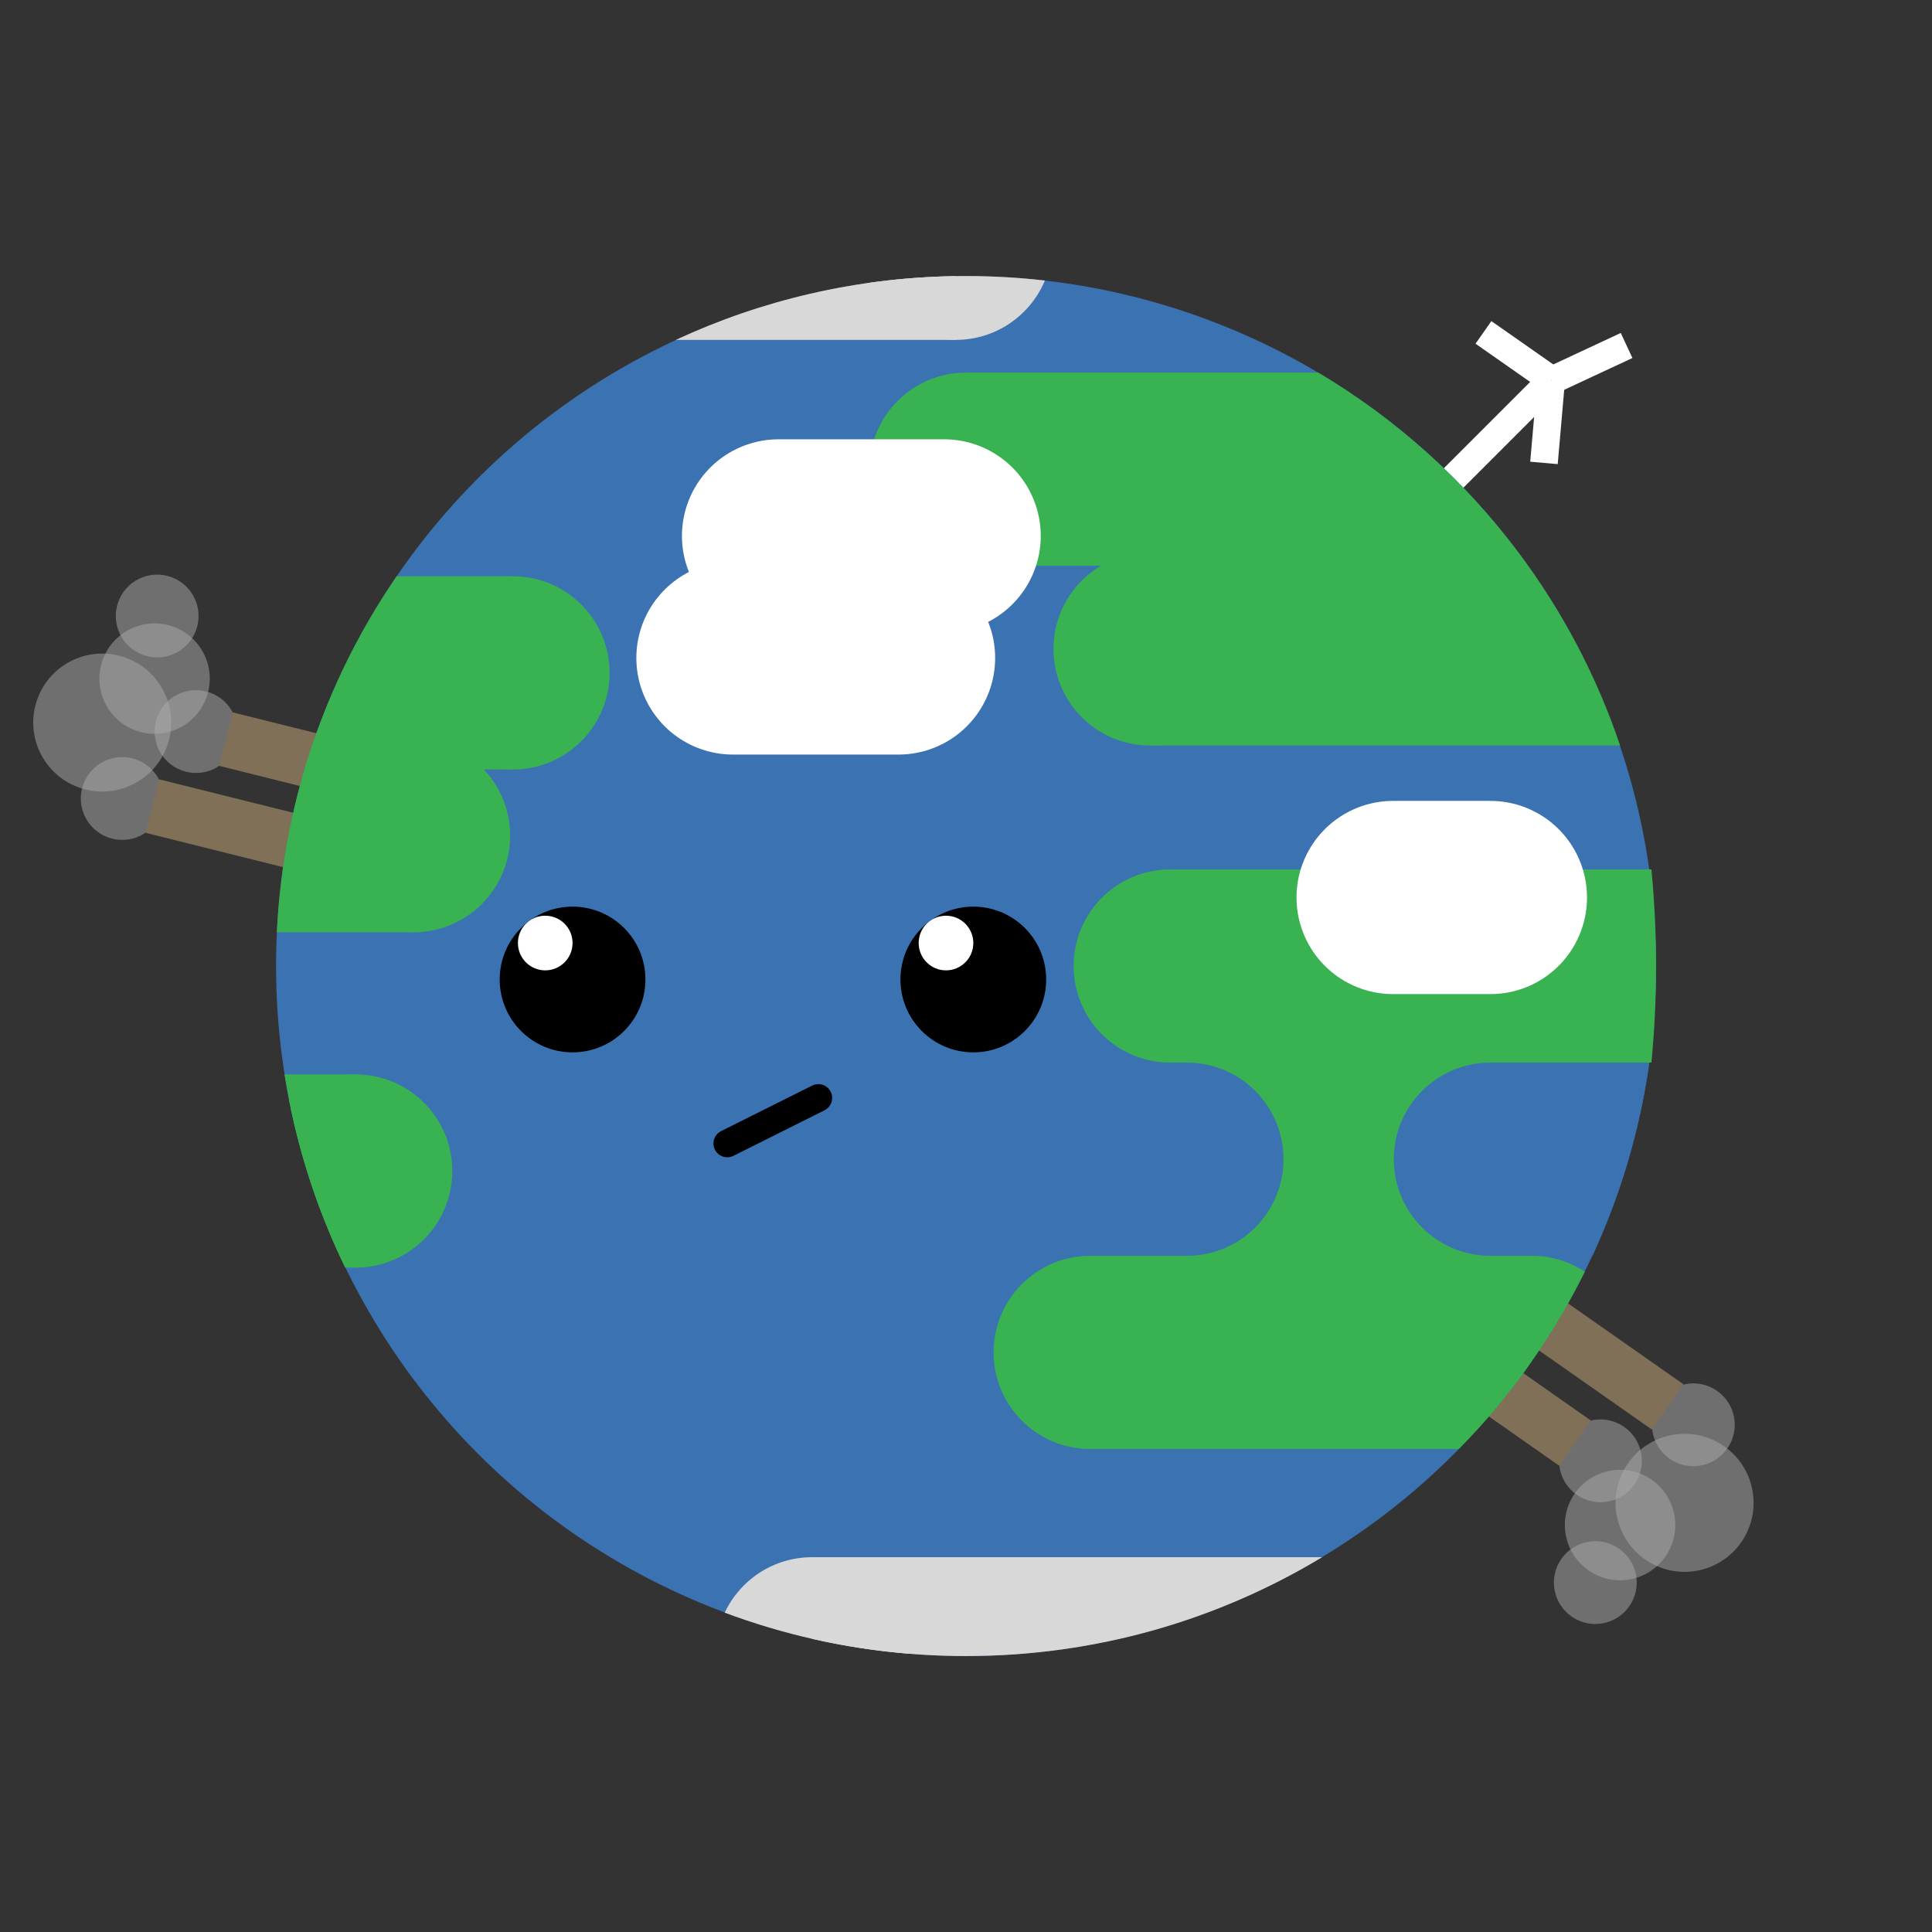 <?xml version="1.0" encoding="utf-8"?>
<svg viewBox="0 0 70 70" width="70px" height="70px" xmlns="http://www.w3.org/2000/svg" xmlns:bx="https://boxy-svg.com">
  <rect x="0" y="0" width="70" height="70" fill="#333333" stroke="none"/>
  <g transform="matrix(0.707, 0.707, -0.707, 0.707, 34.997, -14.502)">
    <line x1="35" y1="5" x2="35" y2="15" style="stroke: rgb(255, 255, 255);"/>
    <line x1="35.513" y1="2.09" x2="35.513" y2="5.09" transform="matrix(0.94, 0.342, -0.342, 0.94, 3.37, -11.93)" style="stroke: rgb(255, 255, 255);"/>
    <line x1="35.964" y1="4.649" x2="35.964" y2="7.649" transform="matrix(-0.766, 0.643, -0.643, -0.766, 67.467, -12.258)" style="stroke: rgb(255, 255, 255);"/>
    <line x1="33.523" y1="3.76" x2="33.523" y2="6.76" transform="matrix(-0.174, -0.985, 0.985, -0.174, 34.164, 39.187)" style="stroke: rgb(255, 255, 255);"/>
  </g>
  <ellipse transform="matrix(-0.574, 0.819, -0.819, -0.574, 80.708, 38.954)" cx="21.48" cy="8.578" rx="1.5" ry="1.5" style="fill: rgb(172, 172, 172); fill-opacity: 0.5;"/>
  <ellipse transform="matrix(-0.574, 0.819, -0.819, -0.574, 77.342, 40.26)" cx="21.48" cy="8.578" rx="1.5" ry="1.5" style="fill: rgb(172, 172, 172); fill-opacity: 0.5;"/>
  <rect x="32.5" y="5" width="2" height="10" style="fill: rgb(128, 112, 88);" transform="matrix(-0.574, 0.819, -0.819, -0.574, 83.746, 26.408)"/>
  <rect x="35.5" y="7" width="2" height="10" style="fill: rgb(128, 112, 88);" transform="matrix(-0.574, 0.819, -0.819, -0.574, 83.746, 26.408)"/>
  <ellipse transform="matrix(-0.574, 0.819, -0.819, -0.574, 93.294, 33.337)" cx="35.8" cy="14.297" rx="2.5" ry="2.5" style="fill: rgb(172, 172, 172); fill-opacity: 0.5;"/>
  <ellipse transform="matrix(-0.574, 0.819, -0.819, -0.574, 84.505, 38.365)" cx="28.64" cy="11.438" rx="2" ry="2" style="fill: rgb(172, 172, 172); fill-opacity: 0.5;"/>
  <ellipse transform="matrix(-0.574, 0.819, -0.819, -0.574, 77.156, 44.672)" cx="21.48" cy="8.578" rx="1.5" ry="1.5" style="fill: rgb(172, 172, 172); fill-opacity: 0.5;"/>
  <ellipse transform="matrix(0.242, -0.97, 0.97, 0.242, -9.091, 47.691)" cx="21.48" cy="8.578" rx="1.5" ry="1.5" style="fill: rgb(172, 172, 172); fill-opacity: 0.5;"/>
  <ellipse transform="matrix(0.242, -0.97, 0.97, 0.242, -6.417, 45.266)" cx="21.48" cy="8.578" rx="1.5" ry="1.5" style="fill: rgb(172, 172, 172); fill-opacity: 0.5;"/>
  <rect x="32.5" y="5" width="2" height="10" style="fill: rgb(128, 112, 88);" transform="matrix(0.242, -0.97, 0.97, 0.242, -7.431, 60.492)"/>
  <rect x="35.5" y="7" width="2" height="10" style="fill: rgb(128, 112, 88);" transform="matrix(0.242, -0.97, 0.97, 0.242, -7.431, 60.492)"/>
  <ellipse transform="matrix(0.242, -0.97, 0.97, 0.242, -18.828, 57.446)" cx="35.8" cy="14.297" rx="2.5" ry="2.5" style="fill: rgb(172, 172, 172); fill-opacity: 0.5;"/>
  <ellipse transform="matrix(0.242, -0.97, 0.97, 0.242, -12.425, 49.601)" cx="28.64" cy="11.438" rx="2" ry="2" style="fill: rgb(172, 172, 172); fill-opacity: 0.5;"/>
  <ellipse transform="matrix(0.242, -0.97, 0.97, 0.242, -7.824, 41.079)" cx="21.48" cy="8.578" rx="1.5" ry="1.5" style="fill: rgb(172, 172, 172); fill-opacity: 0.5;"/>
  <ellipse transform="matrix(1, 0, -0, 1, 19.148, 28.043)" cx="15.854" cy="6.958" rx="25" ry="25" style="fill: rgb(59, 114, 178);"/>
  <rect x="43" y="37.866" width="11.475" height="9.169" style="fill: rgb(57, 179, 81);"/>
  <line style="fill: rgb(3, 226, 10); stroke-linecap: round; stroke-width: 7; stroke: rgb(59, 114, 178);" x1="27.003" y1="42" x2="43.003" y2="42" bx:origin="0 0"/>
  <path d="M 34.628 12.315 L 24.485 12.315 C 27.575 10.88 31.009 10.058 34.628 10.005 Z" style="fill: rgb(216, 216, 216);"/>
  <path d="M 34.628 12.315 C 33.208 12.315 31.986 11.469 31.437 10.254 C 32.601 10.088 33.792 10.002 35.003 10.002 C 35.969 10.002 36.922 10.057 37.859 10.164 C 37.331 11.427 36.083 12.315 34.628 12.315 Z" style="fill: rgb(216, 216, 216);"/>
  <path d="M 29.425 56.42 C 31.357 56.42 32.923 57.985 32.925 59.917 C 30.597 59.726 28.36 59.215 26.257 58.43 C 26.817 57.242 28.025 56.42 29.425 56.42 Z" style="fill: rgb(216, 216, 216);"/>
  <path d="M 29.425 56.42 L 47.903 56.42 C 44.136 58.694 39.721 60.002 35 60.002 C 33.084 60.002 31.218 59.786 29.425 59.378 Z" style="fill: rgb(216, 216, 216);"/>
  <ellipse transform="matrix(1, -0, 0, 1, -9.967, -10.76)" cx="44.967" cy="27.76" rx="3.5" ry="3.5" style="fill: rgb(57, 179, 81);"/>
  <path d="M 35 13.5 L 47.763 13.5 C 50.58 15.175 53.039 17.388 55 19.997 L 55 20.5 L 35 20.5 Z" style="fill: rgb(57, 179, 81);"/>
  <ellipse transform="matrix(1, -0, 0, 1, -3.298, -4.249)" cx="44.967" cy="27.76" rx="3.5" ry="3.5" style="fill: rgb(57, 179, 81);"/>
  <path d="M 41.67 20.011 L 55.011 20.011 C 56.588 22.112 57.841 24.47 58.698 27.011 L 41.67 27.011 Z" style="fill: rgb(57, 179, 81);"/>
  <path d="M 18.587 20.878 L 18.587 27.878 L 11.032 27.878 C 11.78 25.355 12.916 22.999 14.371 20.878 Z" style="fill: rgb(57, 179, 81);"/>
  <ellipse transform="matrix(1, -0, 0, 1, -26.38, -3.381)" cx="44.967" cy="27.76" rx="3.5" ry="3.5" style="fill: rgb(57, 179, 81);"/>
  <path d="M 14.984 26.778 L 14.984 33.778 L 10.031 33.778 C 10.149 31.336 10.617 28.987 11.386 26.778 Z" style="fill: rgb(57, 179, 81);"/>
  <ellipse transform="matrix(1, -0, 0, 1, -29.983, 2.519)" cx="44.967" cy="27.76" rx="3.5" ry="3.5" style="fill: rgb(57, 179, 81);"/>
  <path d="M 12.888 38.928 L 12.888 45.928 L 12.51 45.928 C 11.451 43.753 10.699 41.4 10.309 38.928 Z" style="fill: rgb(57, 179, 81);"/>
  <path d="M 16.387 42.428 C 16.387 44.361 14.82 45.928 12.887 45.928 C 12.756 45.928 12.627 45.921 12.499 45.907 C 11.584 44.021 10.898 42.002 10.479 39.888 C 11.107 39.293 11.954 38.928 12.887 38.928 C 14.82 38.928 16.387 40.495 16.387 42.428 Z" style="fill: rgb(57, 179, 81);"/>
  <ellipse transform="matrix(1, -0, 0, 1, 9.033, 14.24)" cx="44.967" cy="27.76" rx="3.5" ry="3.5" style="fill: rgb(59, 114, 178);"/>
  <path d="M 54 38.5 L 59.759 38.5 C 59.414 40.967 58.708 43.319 57.697 45.5 L 54 45.5 Z" style="fill: rgb(59, 114, 178);"/>
  <ellipse transform="matrix(1, -0, 0, 1, -2.567, 7.24)" cx="44.967" cy="27.76" rx="3.5" ry="3.5" style="fill: rgb(57, 179, 81);"/>
  <path d="M 42.402 31.5 L 59.834 31.5 C 59.944 32.645 60.002 33.814 60.002 35.003 C 60.002 36.19 59.944 37.357 59.834 38.5 L 42.402 38.5 Z" style="fill: rgb(57, 179, 81);"/>
  <line style="stroke-linecap: round; stroke-width: 7; fill: rgb(255, 255, 255); stroke: rgb(255, 255, 255);" x1="26.556" y1="23.839" x2="32.556" y2="23.839" bx:origin="0 0"/>
  <line style="stroke-linecap: round; stroke-width: 7; stroke: rgb(255, 255, 255); fill: rgb(0, 201, 40);" x1="28.208" y1="19.417" x2="34.208" y2="19.417" bx:origin="0 0"/>
  <line style="stroke-linecap: round; stroke-width: 7; fill: rgb(255, 255, 255); stroke: rgb(255, 255, 255);" x1="50.475" y1="32.518" x2="54" y2="32.518" bx:origin="0 0"/>
  <ellipse transform="matrix(1, -0, 0, 1, -31.16, 5.688)" cx="66.425" cy="29.801" rx="2.64" ry="2.64"/>
  <ellipse transform="matrix(1, -0, 0, 1, 9.366, 22.993)" cx="24.909" cy="11.175" rx="0.99" ry="0.99" style="fill: rgb(255, 255, 255);"/>
  <ellipse transform="matrix(1, -0, 0, 1, -45.68, 5.688)" cx="66.425" cy="29.801" rx="2.64" ry="2.64"/>
  <ellipse transform="matrix(1, -0, 0, 1, -5.154, 22.993)" cx="24.909" cy="11.175" rx="0.99" ry="0.99" style="fill: rgb(255, 255, 255);"/>
  <ellipse transform="matrix(1, -0, 0, 1, -5.467, 21.24)" cx="44.967" cy="27.76" rx="3.5" ry="3.5" style="fill: rgb(57, 179, 81);"/>
  <path d="M 39.502 45.5 L 55.35 45.5 C 55.45 46.645 55.502 47.814 55.502 49.003 C 55.502 49.107 55.502 49.212 55.501 49.316 C 54.708 50.45 53.823 51.515 52.857 52.5 L 39.502 52.5 Z" style="fill: rgb(57, 179, 81);"/>
  <path d="M 52 49 C 52 47.067 53.567 45.5 55.5 45.5 C 56.21 45.5 56.87 45.711 57.422 46.075 C 56.377 48.186 55.042 50.129 53.47 51.852 C 52.58 51.217 52 50.176 52 49 Z" style="fill: rgb(57, 179, 81);"/>
  <line style="stroke: rgb(0, 0, 0); stroke-linecap: round;" x1="29.65" y1="39.78" x2="26.35" y2="41.43"/>
</svg>